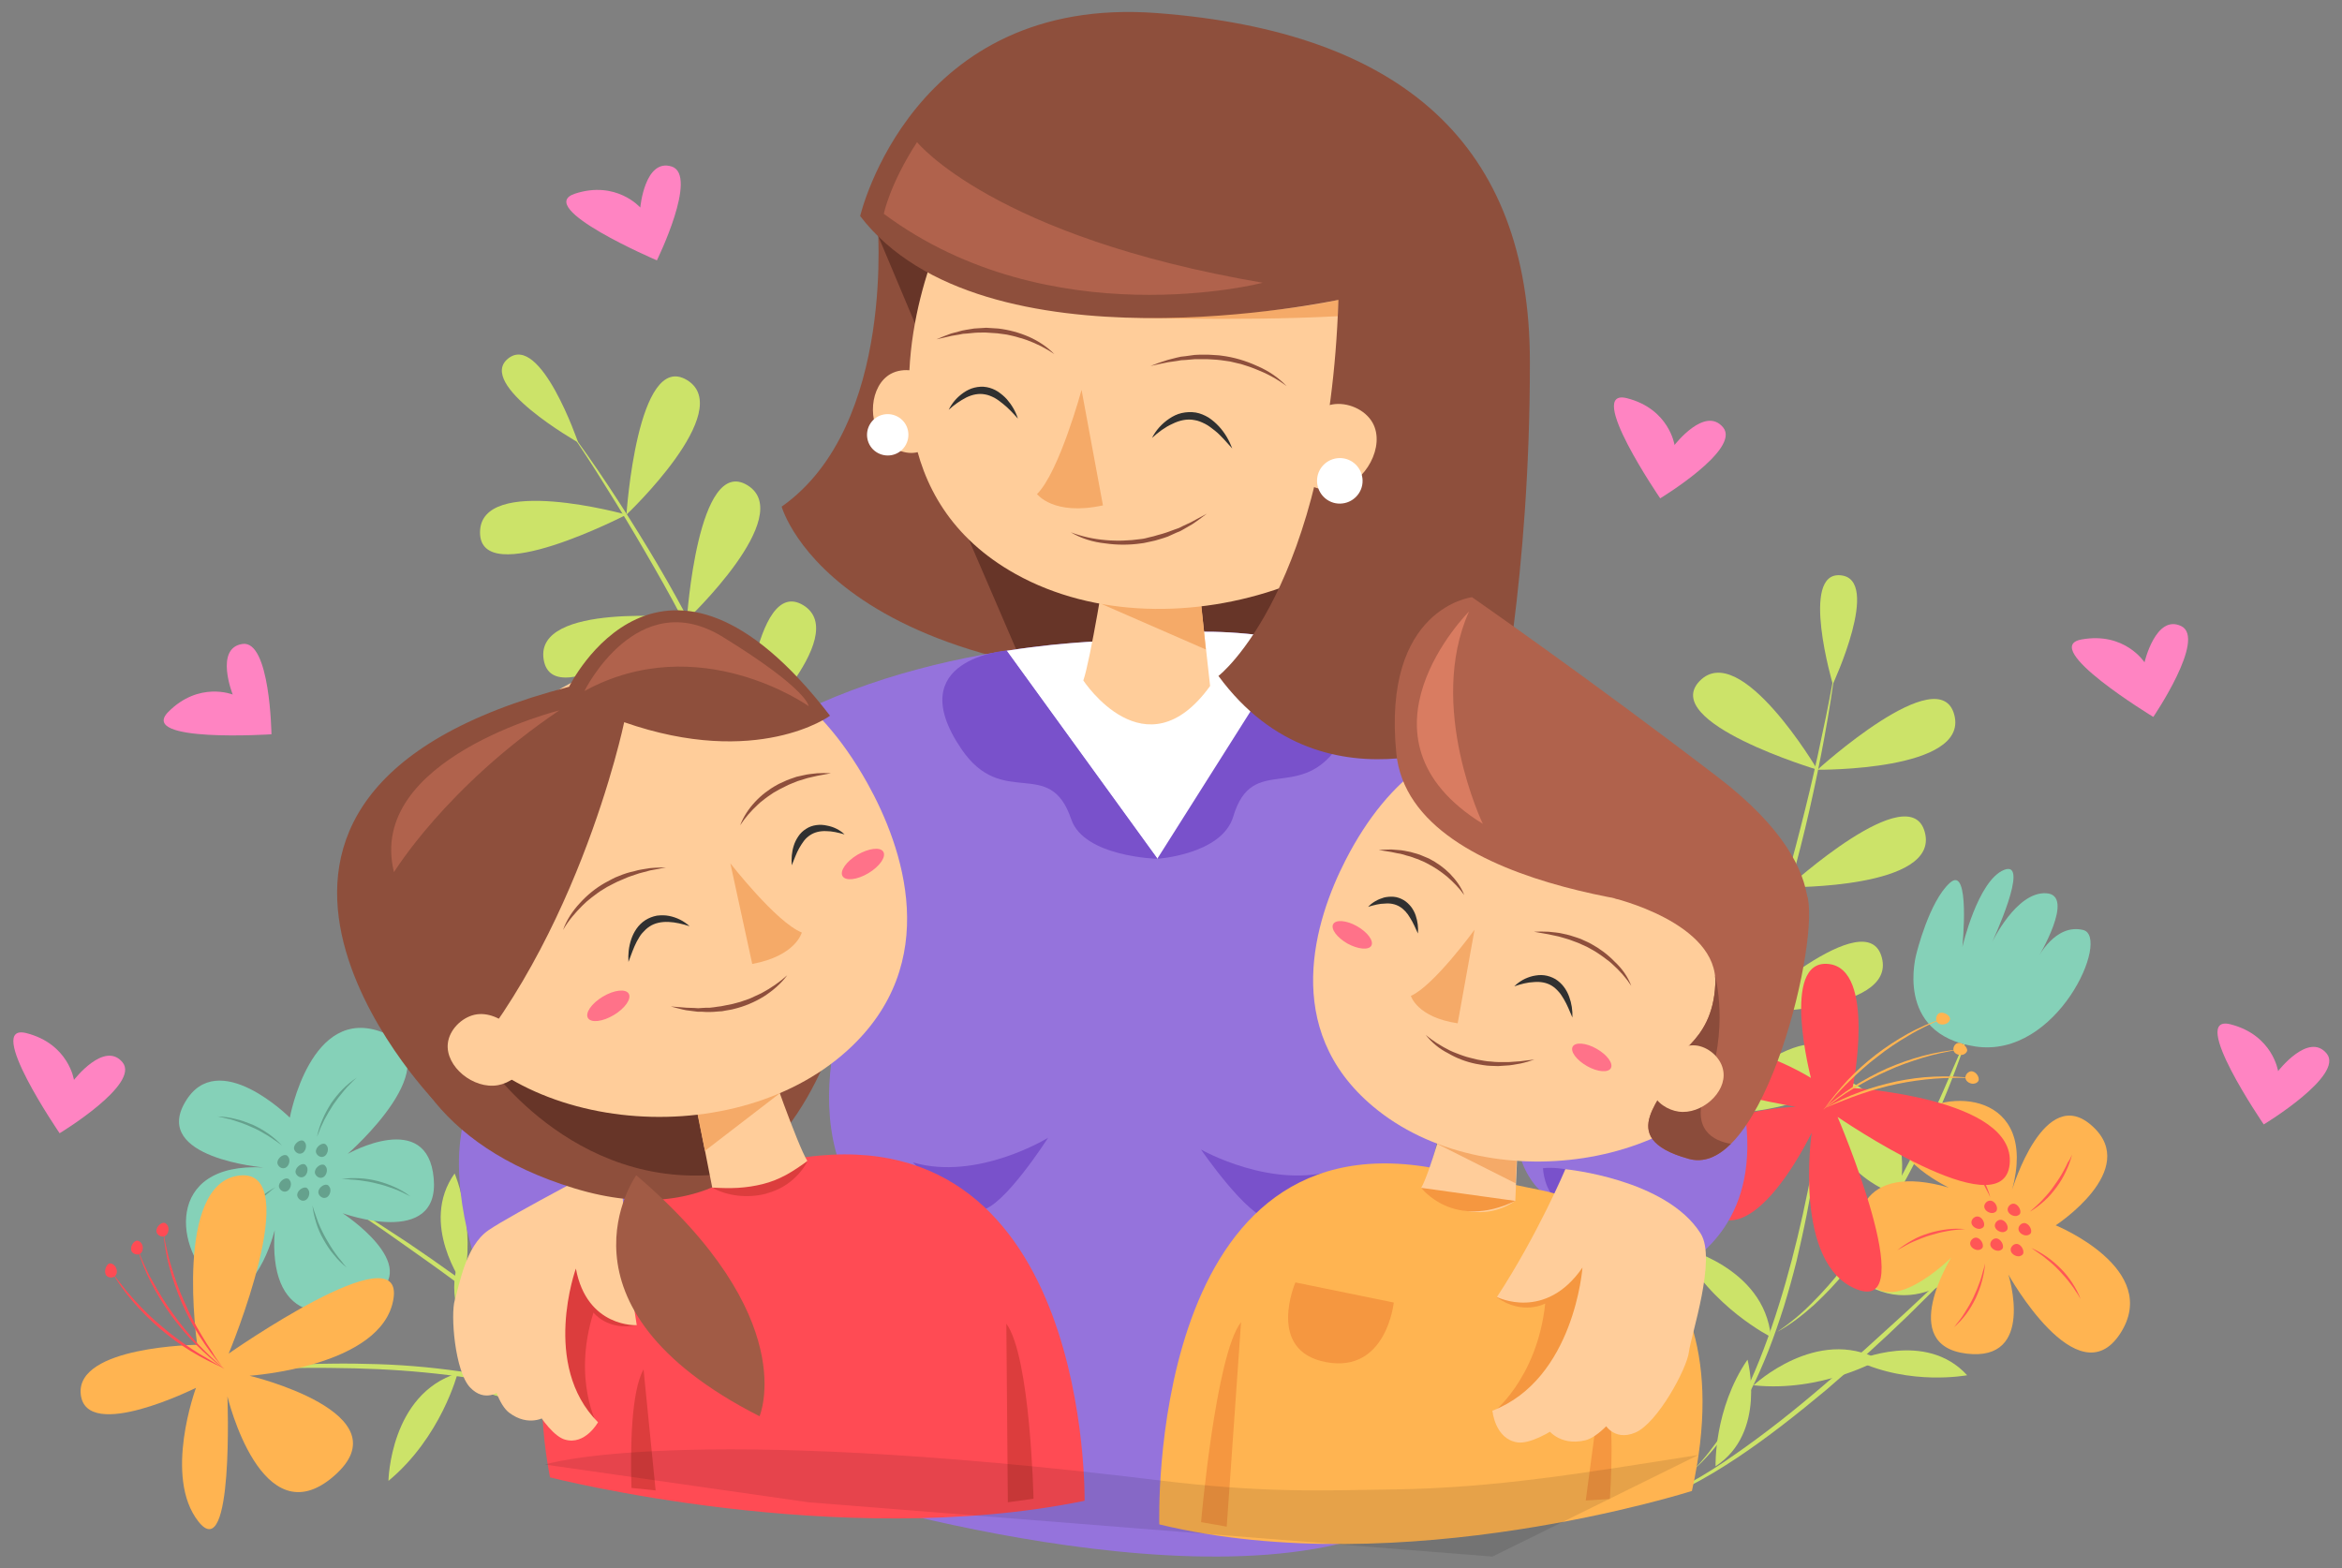<?xml version="1.0" encoding="utf-8"?>
<!-- Generator: Adobe Illustrator 22.0.1, SVG Export Plug-In . SVG Version: 6.00 Build 0)  -->
<svg version="1.1" id="Capa_1" xmlns="http://www.w3.org/2000/svg" xmlns:xlink="http://www.w3.org/1999/xlink" x="0px" y="0px"
	 viewBox="0 0 930.9 623.5" style="enable-background:new 0 0 930.9 623.5;" xml:space="preserve">
<rect x="0" y="0" width="930.9" height="623.5" fill="#808080" stroke="none"/>
<style type="text/css">
	.st0{fill:#CCE369;}
	.st1{fill:#85D1B8;}
	.st2{fill:#FFB451;}
	.st3{fill:#FF5656;}
	.st4{fill:#FF4B54;}
	.st5{fill:#65A18D;}
	.st6{fill:#8E4F3C;}
	.st7{fill:#673528;}
	.st8{fill:#9573DC;}
	.st9{fill:#7951CB;}
	.st10{fill:#FFFFFF;}
	.st11{fill:#F59740;}
	.st12{fill:#FFCD9A;}
	.st13{fill:#F5AA68;}
	.st14{fill:#303030;}
	.st15{fill:#B0624C;}
	.st16{fill:#FF7289;}
	.st17{fill:#8B4C3B;}
	.st18{fill:#D97C61;}
	.st19{fill:#DC3D3D;}
	.st20{fill:#A15B45;}
	.st21{opacity:0.1;}
	.st22{fill:#FF84C2;}
</style>
<g>
	<g>
		<g>
			<path class="st0" d="M729.8,263.4c-2.5,19.7-6.2,39.3-10.6,58.7c-4.4,19.4-9.8,38.6-16.1,57.4c-6.5,18.8-14,37.3-23.5,54.9
				c-4.7,8.8-10,17.3-15.9,25.3c-6,8-12.5,15.6-20.1,22c7.2-6.8,13.6-14.5,19.2-22.6c5.7-8.1,10.8-16.6,15.3-25.4
				c4.5-8.8,8.8-17.8,12.5-26.9c3.8-9.2,7.3-18.4,10.4-27.8c3.2-9.4,6.2-18.8,8.9-28.4c2.7-9.5,5.2-19.1,7.6-28.8
				c2.4-9.6,4.6-19.3,6.6-29C726.3,282.9,728.1,273.2,729.8,263.4z"/>
		</g>
		<path class="st0" d="M722.4,306c0,0-30.6-51.9-46.8-35.3C659.5,287.2,722.4,306,722.4,306z"/>
		<path class="st0" d="M710.7,351.6c0,0-38.8-46.1-52-27.1C645.6,343.6,710.7,351.6,710.7,351.6z"/>
		<path class="st0" d="M693.5,402.9c0,0-28.3-53.2-45.2-37.4C631.5,381.4,693.5,402.9,693.5,402.9z"/>
		<path class="st0" d="M673.5,444.6c0,0-10.1-59.4-31.1-49.7C621.4,404.7,673.5,444.6,673.5,444.6z"/>
		<path class="st0" d="M710.7,352.7c0,0,60.3,0.6,54.4-21.8C759.3,308.5,710.7,352.7,710.7,352.7z"/>
		<path class="st0" d="M693.6,402.5c0,0,60.3,0.6,54.4-21.8C742.2,358.3,693.6,402.5,693.6,402.5z"/>
		<path class="st0" d="M673.5,443.3c0,0,60.3,0.6,54.4-21.8C722.1,399.1,673.5,443.3,673.5,443.3z"/>
		<path class="st0" d="M722.4,306c0,0,60.3,0.6,54.4-21.8C771,261.8,722.4,306,722.4,306z"/>
		<path class="st0" d="M728.5,272c0,0,19.5-41.8,3.1-43.3C715.3,227.1,728.5,272,728.5,272z"/>
	</g>
	<g>
		<g>
			<path class="st0" d="M224.7,168.8c11.9,15.9,22.8,32.6,33.1,49.6c10.3,17,19.7,34.6,28.2,52.6c8.3,18.1,15.8,36.6,21.2,55.8
				c2.7,9.6,4.8,19.4,6.1,29.2c1.2,9.9,1.8,19.9,0.9,29.8c0.5-9.9-0.3-19.9-1.9-29.6c-1.5-9.8-3.8-19.5-6.6-28.9
				c-2.9-9.5-6-18.9-9.7-28.1c-3.7-9.2-7.6-18.3-11.8-27.3c-4.2-9-8.6-17.9-13.3-26.6c-4.6-8.8-9.5-17.4-14.5-26
				c-5-8.6-10.1-17.1-15.4-25.5C235.8,185.3,230.3,177,224.7,168.8z"/>
		</g>
		<path class="st0" d="M249,204.6c0,0-58.1-16.2-58.2,7C190.7,234.8,249,204.6,249,204.6z"/>
		<path class="st0" d="M272.3,245.6c0,0-60-6.3-56.2,16.6C219.8,285.1,272.3,245.6,272.3,245.6z"/>
		<path class="st0" d="M295.5,294.5c0,0-57.3-18.7-58.4,4.5C235.9,322.1,295.5,294.5,295.5,294.5z"/>
		<path class="st0" d="M310,338.4c0,0-48.5-35.8-56.9-14.2C244.8,345.8,310,338.4,310,338.4z"/>
		<path class="st0" d="M273,246.4c0,0,43.8-41.4,24.1-53.5C277.3,180.8,273,246.4,273,246.4z"/>
		<path class="st0" d="M295.2,294.1c0,0,43.8-41.4,24.1-53.5C299.5,228.5,295.2,294.1,295.2,294.1z"/>
		<path class="st0" d="M309.1,337.4c0,0,43.8-41.4,24.1-53.5C313.4,271.9,309.1,337.4,309.1,337.4z"/>
		<path class="st0" d="M249,204.6c0,0,43.8-41.4,24.1-53.5C253.3,139.1,249,204.6,249,204.6z"/>
		<path class="st0" d="M229.8,175.9c0,0-14.9-43.6-27.8-33.4C189.1,152.8,229.8,175.9,229.8,175.9z"/>
	</g>
	<g>
		<g>
			<g>
				<g>
					<path class="st0" d="M783.3,407.8c-3.6,11.7-8,23.1-12.8,34.3c-2.4,5.6-5,11.1-7.7,16.6c-2.7,5.5-5.6,10.9-8.6,16.2
						c-3,5.3-6.2,10.5-9.6,15.6c-3.4,5.1-7,10-10.9,14.8c-3.9,4.8-8.1,9.2-12.6,13.4c-4.6,4.1-9.4,7.9-14.8,10.8
						c5.1-3.4,9.8-7.3,14-11.6c4.3-4.3,8.3-8.8,12-13.6c7.5-9.6,14-19.8,20-30.4c6-10.6,11.5-21.4,16.6-32.5
						c2.6-5.5,5-11.1,7.4-16.7C778.8,419.1,781.1,413.5,783.3,407.8z"/>
				</g>
				<path class="st0" d="M732.8,503.6c0,0,20.8-25.1,52.4-3.1C785.2,500.5,759.8,530.7,732.8,503.6z"/>
				<path class="st0" d="M731.4,428.4c0,0,31.3,9.3,23.4,47C754.9,475.4,717.1,463.9,731.4,428.4z"/>
			</g>
			<path class="st1" d="M761.8,378.9c0,0-9.4,32.1,23.3,37.1c32.7,5,54-43.6,42.9-46.3s-18,11.1-18,11.1s15.2-25.1,3.3-25.7
				c-11.9-0.7-21.5,19.5-21.5,19.5s15.4-33,4.8-28.8c-10.5,4.2-16.6,30.7-16.6,30.7s3.3-33.1-5-25.5
				C766.8,358.4,761.8,378.9,761.8,378.9z"/>
		</g>
		<g>
			<g>
				<g>
					<path class="st0" d="M789.5,490.9c-4.9,5.5-10.1,10.9-15.2,16.2c-5.2,5.3-10.4,10.5-15.7,15.7C748,533.1,737,543,725.8,552.6
						c-11.4,9.5-23,18.7-35.3,26.9c-6.2,4.1-12.5,8-19.1,11.3c-3.3,1.7-6.7,3.2-10.2,4.5l-1.3,0.5c-0.4,0.2-0.9,0.3-1.3,0.4
						l-2.7,0.8c-0.9,0.3-1.8,0.5-2.7,0.7l-2.7,0.6c7.2-1.8,13.9-4.9,20.4-8.4c6.5-3.5,12.7-7.5,18.7-11.7
						c12.1-8.4,23.7-17.6,34.9-27.2c5.6-4.8,11.2-9.6,16.7-14.5c5.5-4.9,10.9-10,16.4-14.9c5.4-5,10.8-10.1,16.1-15.2
						C779,501.3,784.2,496.1,789.5,490.9z"/>
				</g>
				<path class="st0" d="M738,540.9c0,0,27.4-12.3,43.9,5.8C781.8,546.7,759.5,551,738,540.9z"/>
				<path class="st0" d="M694.6,540.5c0,0,7.8,29-12.7,42.4C681.9,582.8,681.2,560.1,694.6,540.5z"/>
			</g>
			<g>
				<path class="st2" d="M817.1,487.1c0,0,42.4,17.3,25.6,43.1c-16.9,25.8-44.4-23.5-44.4-23.5s11,34.8-16.7,31.4
					c-27.7-3.4-6-38.2-6-38.2s-26.9,26.9-34.5,5.5c-7.6-21.4-1.2-43.3,33.5-33.3c0,0-30.5-14.7-15.6-27.5
					c14.9-12.8,51.2-10.4,40.8,28.3c0,0,12.8-42.7,31.9-25.2C850.9,465.1,817.1,487.1,817.1,487.1z"/>
				<g>
					<path class="st3" d="M807.4,496.1c2.2,1,4.3,2.2,6.3,3.6c2,1.4,3.8,3,5.5,4.7c1.7,1.7,3.2,3.6,4.5,5.6c1.3,2,2.5,4.2,3.3,6.4
						c-0.6-1-1.2-2.1-1.9-3c-0.6-1-1.3-2-2-2.9c-1.4-1.9-3-3.7-4.6-5.4c-1.6-1.7-3.4-3.3-5.3-4.8c-0.9-0.8-1.9-1.5-2.8-2.1
						C809.4,497.5,808.4,496.8,807.4,496.1z"/>
				</g>
				<g>
					<path class="st3" d="M823.6,459c-0.6,2.3-1.4,4.6-2.5,6.8c-1,2.2-2.3,4.3-3.7,6.2c-1.4,1.9-3,3.8-4.8,5.4
						c-1.8,1.6-3.7,3.1-5.8,4.3c0.9-0.8,1.8-1.6,2.7-2.4c0.9-0.8,1.7-1.6,2.5-2.5c1.6-1.7,3.2-3.5,4.5-5.5c1.4-1.9,2.7-3.9,3.8-6
						c0.6-1,1.1-2.1,1.6-3.2C822.6,461.2,823.1,460.1,823.6,459z"/>
				</g>
				<g>
					<path class="st3" d="M773.7,453.8c2.1,1.2,4,2.6,5.9,4.2c1.8,1.6,3.5,3.4,5,5.2c1.5,1.9,2.8,3.9,3.9,6.1c1.1,2.1,2,4.4,2.6,6.7
						c-0.5-1.1-1-2.2-1.6-3.2c-0.5-1.1-1.1-2.1-1.7-3.1c-1.2-2-2.6-4-4-5.8c-1.5-1.9-3.1-3.6-4.7-5.3c-0.8-0.8-1.7-1.6-2.6-2.4
						C775.6,455.3,774.7,454.5,773.7,453.8z"/>
				</g>
				<g>
					<path class="st3" d="M789,502.2c-0.1,2.4-0.6,4.8-1.2,7.1c-0.6,2.3-1.5,4.6-2.5,6.8c-1.1,2.2-2.3,4.3-3.7,6.2
						c-1.4,1.9-3.1,3.7-4.9,5.3c0.7-0.9,1.5-1.9,2.2-2.8c0.7-0.9,1.4-1.9,2-2.9c1.3-2,2.5-4.1,3.5-6.2c1-2.1,1.9-4.3,2.7-6.6
						c0.4-1.1,0.7-2.3,1-3.4C788.5,504.5,788.8,503.3,789,502.2z"/>
				</g>
				<g>
					<path class="st3" d="M754.1,497c1.9-1.5,3.9-2.8,6-4c2.1-1.2,4.4-2.1,6.7-2.8c2.3-0.7,4.7-1.2,7.1-1.5c2.4-0.3,4.8-0.3,7.2-0.1
						c-1.2,0.1-2.4,0.2-3.6,0.3c-1.2,0.1-2.4,0.3-3.5,0.5c-2.3,0.4-4.6,1-6.9,1.7c-2.3,0.7-4.5,1.6-6.6,2.5c-1.1,0.5-2.2,1-3.2,1.6
						C756.2,495.8,755.2,496.4,754.1,497z"/>
				</g>
				<path class="st3" d="M804.6,486.2c-1.1,0-2.2,1-2.3,2.2c-0.1,1.6,1.9,2.9,3.4,2.7c0.1,0,1.1-0.2,1.5-0.9
					C807.9,488.9,806.4,486.2,804.6,486.2z"/>
				<path class="st3" d="M795.2,484.9c-1.1,0-2.2,1-2.3,2.2c-0.1,1.6,1.9,2.9,3.4,2.7c0.1,0,1.1-0.2,1.5-0.9
					C798.6,487.6,797.1,484.9,795.2,484.9z"/>
				<path class="st3" d="M793.4,492.3c-1.1,0-2.2,1-2.3,2.2c-0.1,1.6,1.9,2.9,3.4,2.7c0.1,0,1.1-0.2,1.5-0.9
					C796.7,495,795.2,492.3,793.4,492.3z"/>
				<path class="st3" d="M785.9,483.6c-1.1,0-2.2,1-2.3,2.2c-0.1,1.6,1.9,2.9,3.4,2.7c0.1,0,1.1-0.2,1.5-0.9
					C789.2,486.3,787.8,483.5,785.9,483.6z"/>
				<path class="st3" d="M785.4,492c-1.1,0-2.2,1-2.3,2.2c-0.1,1.6,1.9,2.9,3.4,2.7c0.1,0,1.1-0.2,1.5-0.9
					C788.7,494.7,787.2,492,785.4,492z"/>
				<path class="st3" d="M800.3,478.5c-1.1,0-2.2,1-2.3,2.2c-0.1,1.6,1.9,2.9,3.4,2.7c0.1,0,1.1-0.2,1.5-0.9
					C803.6,481.2,802.1,478.5,800.3,478.5z"/>
				<path class="st3" d="M791,477.3c-1.1,0-2.2,1-2.3,2.2c-0.1,1.6,1.9,2.9,3.4,2.7c0.2,0,1.1-0.2,1.5-0.9
					C794.3,479.9,792.9,477.2,791,477.3z"/>
				<path class="st3" d="M801.5,494.5c-1.1,0-2.2,1-2.3,2.2c-0.1,1.6,1.9,2.9,3.4,2.7c0.1,0,1.1-0.2,1.5-0.9
					C804.8,497.2,803.3,494.4,801.5,494.5z"/>
			</g>
		</g>
		<g>
			<g>
				<g>
					<path class="st0" d="M723.4,446c-1.1,12.4-2.9,24.7-5.3,37c-1.2,6.1-2.6,12.2-4,18.3c-1.5,6-3.2,12.1-5,18
						c-1.9,6-3.9,11.8-6.2,17.7c-2.3,5.8-4.8,11.5-7.7,17.1c-2.8,5.6-6,11-9.6,16.1c-3.6,5.1-7.7,9.9-12.3,14
						c4.3-4.5,8.1-9.4,11.5-14.6c3.4-5.2,6.4-10.6,9-16.2c5.3-11.2,9.6-22.8,13.3-34.7c3.7-11.8,6.8-23.9,9.5-36
						c1.3-6.1,2.6-12.1,3.7-18.2C721.5,458.3,722.5,452.2,723.4,446z"/>
				</g>
				<path class="st0" d="M667.7,495.7c0,0,33.6,7.7,36.2,35.8C703.9,531.4,680.4,519.9,667.7,495.7z"/>
				<path class="st0" d="M697,550.7c0,0,25.1-23.6,49.9-10.2C746.8,540.5,724.1,553.6,697,550.7z"/>
			</g>
			<path class="st4" d="M736.4,432.5c0,0,65,4,62.4,30.3c-2.6,26.4-68.4-18.8-68.4-18.8s33.5,78.4,7.8,68.6
				c-25.7-9.8-18.1-62.3-18.1-62.3s-27.5,57.8-46,24.5c-18.5-33.3,39.7-34.8,39.7-34.8s-66.7-11.4-46.3-21.5
				c20.4-10.1,52.3,10,52.3,10s-12.3-47.2,6.9-45.3C745.9,385,736.4,432.5,736.4,432.5z"/>
			<g>
				<g>
					<g>
						<path class="st2" d="M724.6,441.1c3.8-3.3,7.8-6.4,12-9.1c4.2-2.7,8.7-5.1,13.3-7.2c4.6-2,9.4-3.7,14.2-5
							c4.9-1.3,9.8-2.2,14.8-2.6c-2.5,0.4-4.9,0.9-7.4,1.4c-2.4,0.5-4.9,1.2-7.3,1.9c-4.8,1.5-9.5,3.1-14,5.2c-4.6,2-9,4.4-13.3,6.9
							c-2.2,1.3-4.2,2.6-6.3,4.1C728.7,438.1,726.7,439.6,724.6,441.1z"/>
					</g>
					<path class="st2" d="M778,414.7c-1.1,0.4-1.8,1.8-1.5,2.9c0.4,1.6,2.8,2.2,4.2,1.5c0.1-0.1,1-0.5,1.2-1.4
						C782.1,416.2,779.7,414,778,414.7z"/>
				</g>
				<g>
					<g>
						<path class="st2" d="M725.6,440.4c4.4-2.5,9-4.6,13.7-6.3c4.7-1.8,9.6-3.1,14.5-4.2c4.9-1,9.9-1.7,15-1.9
							c5-0.2,10.1-0.1,15.1,0.6c-2.5-0.1-5-0.2-7.5-0.1c-2.5,0-5,0.1-7.5,0.3c-5,0.4-9.9,1.1-14.8,2.1c-4.9,1-9.7,2.4-14.4,4
							c-2.4,0.8-4.7,1.7-7,2.6C730.2,438.4,727.9,439.4,725.6,440.4z"/>
					</g>
					<path class="st2" d="M783.3,425.9c-1.1,0.2-2.1,1.3-2.1,2.5c0.1,1.7,2.3,2.8,3.8,2.3c0.1,0,1.1-0.3,1.4-1.1
						C787,428.2,785.2,425.6,783.3,425.9z"/>
				</g>
				<g>
					<g>
						<path class="st2" d="M724.9,441.1c2.9-4.1,6.1-8,9.5-11.7c3.5-3.7,7.2-7,11.2-10.1c4-3.1,8.2-5.8,12.6-8.3
							c4.4-2.4,9-4.5,13.8-6c-2.3,1-4.6,2-6.8,3.1c-2.2,1.1-4.5,2.3-6.6,3.6c-4.3,2.5-8.5,5.3-12.4,8.4c-4,3-7.7,6.4-11.3,9.9
							c-1.8,1.7-3.5,3.6-5.2,5.4C728.2,437.3,726.5,439.2,724.9,441.1z"/>
					</g>
					<path class="st2" d="M770.6,402.9c-0.9,0.6-1.3,2.1-0.8,3.2c0.8,1.5,3.2,1.5,4.5,0.4c0.1-0.1,0.9-0.8,0.8-1.6
						C774.9,403.4,772.1,401.9,770.6,402.9z"/>
				</g>
			</g>
		</g>
	</g>
	<g>
		<g>
			<g>
				<g>
					<path class="st0" d="M124.6,470.5c6.4,3.7,12.7,7.6,19,11.5c6.2,4,12.4,8,18.6,12.1c12.3,8.3,24.3,16.9,36,26
						c11.6,9.2,23.1,18.6,33.7,29c5.3,5.2,10.4,10.6,15,16.4c2.3,2.9,4.5,5.9,6.5,9l0.8,1.2c0.2,0.4,0.5,0.8,0.7,1.2l1.4,2.4
						c0.5,0.8,0.8,1.7,1.2,2.5l1.1,2.5c-3.2-6.7-7.6-12.6-12.4-18.2c-4.8-5.6-10-10.9-15.3-15.9c-10.8-10.1-22.1-19.5-33.8-28.5
						c-5.8-4.5-11.7-9-17.7-13.4c-5.9-4.4-12-8.6-18-12.9c-6-4.3-12.1-8.5-18.2-12.6C136.9,478.7,130.8,474.6,124.6,470.5z"/>
				</g>
				<path class="st0" d="M184.1,510.6c0,0-17.6-24.2-3.4-44.1C180.8,466.5,189.5,487.5,184.1,510.6z"/>
				<path class="st0" d="M192.7,553.2c0,0,26.7-13.6,44.1,3.7C236.8,556.9,214.7,562.2,192.7,553.2z"/>
			</g>
			<g>
				<path class="st1" d="M115.2,444.3c0,0,8.2-45.1,36.9-33.9c28.7,11.2-13.9,48.3-13.9,48.3s31.8-18,34.2,9.8
					c2.4,27.8-36.2,13.8-36.2,13.8s31.9,20.8,12.5,32.6c-19.4,11.8-42.2,10.1-39.5-25.9c0,0-8.1,32.8-23.7,20.9
					c-15.6-11.9-20.8-48,19.3-45.8c0,0-44.4-3.7-31.2-26C86.6,415.8,115.2,444.3,115.2,444.3z"/>
				<g>
					<path class="st5" d="M126,451.9c0.5-2.4,1.2-4.6,2.2-6.9c0.9-2.2,2.1-4.3,3.4-6.4c1.4-2,2.9-3.9,4.6-5.6
						c1.7-1.7,3.6-3.3,5.6-4.6c-0.9,0.8-1.8,1.6-2.6,2.5c-0.8,0.8-1.7,1.7-2.4,2.6c-1.5,1.8-3,3.7-4.3,5.6c-1.3,2-2.5,4-3.6,6.1
						c-0.5,1.1-1,2.1-1.5,3.2C126.9,449.7,126.5,450.8,126,451.9z"/>
				</g>
				<g>
					<path class="st5" d="M86.4,443.8c2.4,0.1,4.8,0.4,7.1,1c2.4,0.5,4.6,1.4,6.9,2.3c2.2,1,4.3,2.2,6.3,3.6c2,1.4,3.8,3,5.4,4.7
						c-1-0.7-1.9-1.5-2.9-2.1c-1-0.7-2-1.4-3-2c-2-1.2-4.1-2.4-6.3-3.3c-2.2-1-4.4-1.8-6.6-2.5c-1.1-0.4-2.3-0.7-3.4-0.9
						C88.7,444.3,87.5,444,86.4,443.8z"/>
				</g>
				<g>
					<path class="st5" d="M91.5,493.6c0.7-2.3,1.7-4.5,2.9-6.6c1.2-2.1,2.6-4.1,4.1-6c1.6-1.8,3.3-3.6,5.1-5.1c1.9-1.5,3.9-2.9,6-4
						c-1,0.7-1.9,1.4-2.8,2.2c-0.9,0.7-1.8,1.5-2.7,2.3c-1.7,1.6-3.4,3.3-4.9,5.2c-1.5,1.8-2.9,3.7-4.2,5.7c-0.7,1-1.3,2-1.8,3.1
						C92.6,491.5,92.1,492.6,91.5,493.6z"/>
				</g>
				<g>
					<path class="st5" d="M135.7,468.7c2.4-0.4,4.8-0.4,7.2-0.3c2.4,0.1,4.8,0.5,7.2,1.1c2.3,0.6,4.6,1.4,6.8,2.4
						c2.2,1,4.3,2.2,6.2,3.7c-1.1-0.5-2.1-1.1-3.2-1.6c-1.1-0.5-2.2-1-3.3-1.4c-2.2-0.8-4.5-1.6-6.8-2.1c-2.3-0.6-4.6-1-7-1.3
						c-1.2-0.2-2.4-0.2-3.6-0.3C138.1,468.7,136.9,468.7,135.7,468.7z"/>
				</g>
				<g>
					<path class="st5" d="M137.8,503.9c-1.9-1.5-3.6-3.2-5.1-5.1c-1.6-1.8-2.9-3.9-4.1-6c-1.2-2.1-2.2-4.3-2.9-6.6
						c-0.7-2.3-1.3-4.7-1.5-7c0.3,1.2,0.7,2.3,1.1,3.4c0.4,1.1,0.8,2.3,1.2,3.4c0.9,2.2,1.9,4.3,3.1,6.4c1.2,2.1,2.4,4.1,3.8,6
						c0.7,1,1.4,1.9,2.2,2.8C136.2,502.1,137,503,137.8,503.9z"/>
				</g>
				<g>
					<path class="st5" d="M116.9,456.8c0.3,1.1,1.5,2,2.6,1.8c1.6-0.2,2.5-2.4,2-3.9c-0.1-0.1-0.4-1.1-1.2-1.3
						C118.9,453,116.5,455,116.9,456.8z"/>
				</g>
				<g>
					<path class="st5" d="M117.5,466.2c0.3,1.1,1.5,2,2.6,1.8c1.6-0.2,2.5-2.4,2-3.9c-0.1-0.1-0.4-1.1-1.2-1.3
						C119.5,462.4,117.1,464.4,117.5,466.2z"/>
				</g>
				<g>
					<path class="st5" d="M125.2,466.4c0.3,1.1,1.5,2,2.6,1.8c1.6-0.2,2.5-2.4,2-3.9c-0.1-0.1-0.4-1.1-1.2-1.3
						C127.1,462.6,124.8,464.6,125.2,466.4z"/>
				</g>
				<g>
					<path class="st5" d="M118.2,475.5c0.3,1.1,1.5,2,2.6,1.8c1.6-0.2,2.5-2.4,2-3.9c-0.1-0.1-0.4-1.1-1.2-1.3
						C120.1,471.8,117.7,473.7,118.2,475.5z"/>
				</g>
				<g>
					<path class="st5" d="M126.6,474.4c0.3,1.1,1.5,2,2.6,1.8c1.6-0.2,2.5-2.4,2-3.9c-0.1-0.1-0.4-1.1-1.2-1.3
						C128.5,470.6,126.1,472.6,126.6,474.4z"/>
				</g>
				<g>
					<path class="st5" d="M110.3,462.6c0.3,1.1,1.5,2,2.6,1.8c1.6-0.2,2.5-2.4,2-3.9c-0.1-0.1-0.4-1.1-1.2-1.3
						C112.2,458.8,109.9,460.8,110.3,462.6z"/>
				</g>
				<g>
					<path class="st5" d="M110.9,471.9c0.3,1.1,1.5,2,2.6,1.8c1.6-0.2,2.5-2.4,2-3.9c-0.1-0.1-0.4-1.1-1.2-1.3
						C112.9,468.1,110.5,470.1,110.9,471.9z"/>
				</g>
				<g>
					<path class="st5" d="M125.6,458.1c0.3,1.1,1.5,2,2.6,1.8c1.6-0.2,2.5-2.4,2-3.9c-0.1-0.1-0.4-1.1-1.2-1.3
						C127.6,454.3,125.2,456.3,125.6,458.1z"/>
				</g>
			</g>
		</g>
		<g>
			<g>
				<g>
					<path class="st0" d="M94.3,544.5c12.4-1.5,24.8-2.3,37.3-2.4c6.2-0.1,12.5,0,18.7,0.2c6.2,0.2,12.5,0.6,18.7,1.2
						c6.2,0.6,12.4,1.4,18.6,2.4c6.2,1,12.3,2.3,18.3,4c6,1.6,12,3.6,17.7,6.1c5.7,2.5,11.3,5.4,16.3,9.2c-5.3-3.3-10.9-6-16.7-8.2
						c-5.8-2.2-11.7-4-17.7-5.5c-12-2.9-24.3-4.7-36.7-5.9c-12.3-1.2-24.7-1.7-37.2-1.8c-6.2-0.1-12.4,0-18.6,0.1
						C106.7,543.9,100.5,544.1,94.3,544.5z"/>
				</g>
				<path class="st0" d="M154.4,588.7c0,0,0.6-34.5,27.5-42.8C181.9,545.9,175.4,571.3,154.4,588.7z"/>
				<path class="st0" d="M202.2,548.7c0,0-28.3-19.7-20.2-46.7C182,502.1,199.4,521.6,202.2,548.7z"/>
			</g>
			<path class="st2" d="M78.4,534.6c0,0-9.5-64.4,16.8-67.3c26.4-2.9-4.3,70.8-4.3,70.8s69.8-48.9,65.5-21.8
				c-4.3,27.1-57.2,30.6-57.2,30.6s62.3,14.9,33.5,39.9c-28.8,25-42.3-31.7-42.3-31.7s2.6,67.6-11.5,49.8c-14.1-17.8-1-53.2-1-53.2
				s-43.7,21.8-45.8,2.6C30,535.1,78.4,534.6,78.4,534.6z"/>
			<g>
				<g>
					<g>
						<path class="st4" d="M89.2,544.3c-4-3-7.8-6.3-11.4-9.9c-3.6-3.6-6.8-7.5-9.8-11.5c-2.9-4.1-5.6-8.4-7.9-12.9
							c-2.3-4.5-4.2-9.2-5.6-14c0.9,2.3,1.9,4.7,2.9,6.9c1,2.3,2.1,4.5,3.4,6.7c2.4,4.4,5,8.6,8,12.7c2.9,4.1,6.1,7.9,9.5,11.6
							c1.7,1.8,3.5,3.6,5.3,5.3C85.5,541,87.3,542.6,89.2,544.3z"/>
					</g>
					<path class="st4" d="M52.4,497.6c0.6,0.9,2.1,1.4,3.1,0.9c1.5-0.7,1.6-3.2,0.6-4.4c-0.1-0.1-0.7-0.9-1.6-0.9
						C53,493.2,51.4,496,52.4,497.6z"/>
				</g>
				<g>
					<g>
						<path class="st4" d="M88.4,543.4c-3.3-3.8-6.3-7.8-9-12.1c-2.7-4.2-5.1-8.7-7.1-13.3c-2-4.6-3.7-9.4-5-14.3
							c-1.3-4.9-2.1-9.8-2.5-14.9c0.4,2.5,0.8,4.9,1.4,7.4c0.5,2.4,1.1,4.9,1.9,7.3c1.4,4.8,3.1,9.5,5.2,14.1c2,4.6,4.3,9,6.9,13.3
							c1.3,2.2,2.6,4.3,4,6.3C85.4,539.4,86.9,541.4,88.4,543.4z"/>
					</g>
					<path class="st4" d="M62.3,490c0.4,1.1,1.8,1.8,2.9,1.5c1.6-0.4,2.2-2.8,1.5-4.2c-0.1-0.1-0.5-1-1.4-1.2
						C63.8,485.9,61.6,488.2,62.3,490z"/>
				</g>
				<g>
					<g>
						<path class="st4" d="M89.2,544c-4.6-2-9.1-4.3-13.4-6.9c-4.3-2.6-8.3-5.6-12.2-8.9c-3.8-3.3-7.4-6.8-10.7-10.7
							c-3.3-3.8-6.2-7.9-8.7-12.3c1.4,2.1,2.9,4.1,4.5,6c1.5,2,3.2,3.9,4.8,5.7c3.4,3.7,6.9,7.2,10.8,10.4c3.8,3.3,7.8,6.2,12,9
							c2.1,1.4,4.2,2.7,6.4,3.9C84.8,541.6,87,542.8,89.2,544z"/>
					</g>
					<path class="st4" d="M42.4,507.2c0.8,0.8,2.4,0.9,3.3,0.1c1.3-1.1,0.8-3.5-0.5-4.5c-0.1-0.1-0.9-0.7-1.8-0.5
						C42,502.9,41.1,505.9,42.4,507.2z"/>
				</g>
			</g>
		</g>
	</g>
	<g>
		<path class="st6" d="M348.7,86.8c0,0,7.9,82.3-38,114.6c0,0,22,80.8,214.2,68.8L506.1,84.1L348.7,86.8z"/>
		<path class="st7" d="M377.7,197.3l28.6,66.4c0,0,48.2,12.5,103.9,6.9l23.7-48.4L377.7,197.3z"/>
		<g>
			<path class="st8" d="M444.3,254.7c0,0-94.1-0.2-156.2,46.8C247.1,332.6,191.8,384.1,183,453c-3.5,27,9.8,59.5,9.8,59.5l61.6-31.1
				c0,0,24.4-73.4,96.1-117.7c0,0-33.9,57.3-15.5,102.3c32.6,79.8-5.4,127.8-5.4,127.8s173.3,53.6,239.6,3.8
				c0,0-28.9-47.3-0.8-133.5c11.5-35.4,4.7-71.2,4-93.5c0,0,55.6,30.3,41.9,49.6c-23.9,33.5-2.5,52.7-2.5,52.7l35.9,39.2
				c0,0,97.4-15.4,11.3-149.9C568.3,220.6,444.3,254.7,444.3,254.7z"/>
			<path class="st9" d="M622.2,464.8c0,0-4.8-0.9-8.9-0.4c0,0,0.4,9.4,6.4,13.1L622.2,464.8z"/>
			<path class="st9" d="M416.6,452.3c0,0-28.1,17.3-53.7,9.8c0,0,18.4,19.9,27.2,18.9S416.6,452.3,416.6,452.3z"/>
			<path class="st9" d="M477.4,457c0,0,28.7,16.3,54,7.9c0,0-17.6,20.5-26.6,19.8C495.9,484,477.4,457,477.4,457z"/>
			<path class="st10" d="M444.3,254.7c0,0-18.4,0-44.2,4l60,82.8l58.1-86C475.6,246.1,444.3,254.7,444.3,254.7z"/>
			<path class="st9" d="M514.8,254.7c0,0,41.1,3.7,18.1,40.4c-15.7,25-35,3.7-42.7,29.5c-4.5,15.1-30.2,16.8-30.2,16.8L514.8,254.7z
				"/>
		</g>
		<path class="st2" d="M611.8,473c0,0,84.5,13.4,60.7,119.7c0,0-114.8,36.7-211.7,13.3c0,0-5.2-161.2,107.6-141.9L611.8,473z"/>
		<path class="st11" d="M477.4,605.1c0,0,5.8-66.8,15.9-79.5l-5.7,81.3L477.4,605.1z"/>
		<path class="st11" d="M636.7,548.6c4.7,8.8,4.2,31.2,3.2,47.3c-3,0.2-6.3,0.4-9.6,0.6L636.7,548.6z"/>
		<path class="st4" d="M283.3,469.7c0,0-84.9,10.6-64.7,117.6c0,0,114.9,29.4,212.5,9.3c0,0,2.5-152-110.8-136.6L283.3,469.7z"/>
		<path class="st12" d="M439.6,224.1c0,0-6.2,38.5-9,46.4c0,0,24.7,37.8,50.4,2.2l-5.5-49.3L439.6,224.1z"/>
		<polygon class="st13" points="437.6,240 479.3,258.2 476.8,233.7 		"/>
		<g>
			<path class="st12" d="M365.8,179.4c-4.8,1.9-10.7-0.6-14.1-4c-7.2-7.3-6-22.2,2.4-26.8c5-2.7,11.9-1.5,16,2.3
				C378.2,158.5,374.8,176,365.8,179.4z"/>
			<path class="st10" d="M346,168.3c-2.5,3.8-1.5,8.9,2.3,11.4c3.8,2.5,8.9,1.5,11.4-2.3c2.5-3.8,1.5-8.9-2.3-11.4
				C353.6,163.5,348.5,164.5,346,168.3z"/>
		</g>
		<polygon class="st7" points="349.1,93.9 369.5,142.4 383.8,91.2 		"/>
		<path class="st12" d="M367.5,112.3c-9.1,31.4-15.4,87.1,36.2,115.9c62.5,34.8,161.5,0.7,177.3-64.8c9.3-38.6-11.6-83.5-44.6-104.1
			C470.8,18.3,394.2,20.3,367.5,112.3z"/>
		<g>
			<path class="st13" d="M442.2,126c0,0,48.4,1.9,89.6-0.3l0.3-6.6C532,119.2,502.7,126.7,442.2,126z"/>
		</g>
		<path class="st6" d="M532,119.2c0,0-141.3,30.4-190.1-33.3c0,0,20.5-88.1,118-80.7c97.5,7.4,148.2,52.4,148.2,138.6
			c0.1,86.2-13.1,146.5-13.1,146.5s-67.7,37-110.7-21.6C484.5,268.7,528.2,234.2,532,119.2z"/>
		<path class="st12" d="M516.7,189.6c3.4,4.6,10.2,5.8,15.3,4.7c10.9-2.5,18.7-17,13.6-26.2c-3-5.4-10.2-8.4-16.1-7.3
			C517.6,162.9,510.5,181.1,516.7,189.6z"/>
		<g>
			<path class="st14" d="M457.9,174.1c1.5-3,3.9-5.7,6.9-7.7c1.5-1,3.1-1.8,4.9-2.2c1.8-0.4,3.7-0.5,5.6-0.2c1.8,0.3,3.6,1.1,5.1,2
				c1.5,1,2.9,2.2,4.1,3.5c2.4,2.6,4.1,5.6,5.3,8.8c-2.3-2.5-4.4-5.1-6.9-7.1c-1.3-1-2.5-2-3.9-2.7c-1.4-0.7-2.8-1.3-4.2-1.5
				c-2.9-0.6-6,0.1-8.8,1.5C463.1,169.8,460.4,171.8,457.9,174.1z"/>
		</g>
		<g>
			<path class="st14" d="M377.1,162.9c1.3-2.7,3.3-5,5.9-6.8c1.3-0.9,2.7-1.6,4.3-2c1.6-0.4,3.3-0.5,4.9-0.2
				c1.6,0.3,3.1,0.9,4.5,1.8c1.3,0.9,2.5,1.9,3.5,3c2,2.3,3.5,4.9,4.4,7.7c-2-2.2-3.9-4.3-6.1-6c-1.1-0.9-2.2-1.7-3.3-2.3
				c-1.2-0.6-2.4-1.1-3.6-1.3c-2.5-0.5-5,0-7.5,1.2C381.6,159.3,379.3,160.9,377.1,162.9z"/>
		</g>
		<path class="st13" d="M429.9,155c0,0-8.9,32.7-17.7,41.4c0,0,6.5,8.8,26.2,4.5L429.9,155z"/>
		<g>
			<path class="st6" d="M425.6,211.6c4.5,1.7,9.1,2.7,13.8,3.1c1.2,0.1,2.3,0.2,3.5,0.2c1.2,0,2.3,0.1,3.5,0
				c1.2-0.1,2.3-0.1,3.5-0.2l3.5-0.4c1.2-0.1,2.3-0.4,3.4-0.7l1.7-0.4l1.7-0.5c1.1-0.3,2.3-0.6,3.4-1c1.1-0.4,2.2-0.8,3.3-1.2
				l1.7-0.6l1.6-0.8l3.2-1.5c2.1-1.1,4.2-2.3,6.3-3.4c-1.9,1.4-3.8,2.9-5.8,4.2l-3.1,1.8l-1.6,0.9l-1.7,0.7c-1.1,0.5-2.2,1-3.3,1.5
				c-1.1,0.4-2.3,0.8-3.4,1.1l-1.7,0.5l-1.8,0.4c-1.2,0.2-2.4,0.6-3.6,0.7c-4.8,0.7-9.7,0.7-14.5,0
				C434.5,215.5,429.8,214.1,425.6,211.6z"/>
		</g>
		<g>
			<path class="st6" d="M511.4,153.5c-3.8-2.9-8-5.1-12.4-6.8c-1.1-0.4-2.2-0.9-3.3-1.2c-1.1-0.3-2.2-0.8-3.4-1
				c-1.1-0.2-2.3-0.6-3.4-0.8l-3.5-0.5c-1.2-0.2-2.3-0.2-3.5-0.3l-1.8-0.1l-1.8,0c-1.2,0-2.3,0-3.5,0c-1.2,0.1-2.3,0.2-3.5,0.3
				l-1.8,0.1l-1.7,0.3l-3.5,0.5c-2.3,0.4-4.6,1-7,1.5c2.2-0.9,4.5-1.7,6.8-2.4l3.5-0.9l1.8-0.4l1.8-0.2c1.2-0.2,2.4-0.3,3.6-0.5
				c1.2-0.1,2.4-0.1,3.6-0.1l1.8,0l1.8,0.1c1.2,0.1,2.4,0.1,3.6,0.3c4.8,0.6,9.5,2,13.9,4C504,147.3,508.1,150,511.4,153.5z"/>
		</g>
		<g>
			<path class="st6" d="M419.1,140.8c-3.4-2.4-7.1-4.2-10.9-5.6c-1-0.3-1.9-0.7-2.9-0.9c-1-0.3-1.9-0.6-2.9-0.8c-1-0.2-2-0.5-3-0.6
				l-3-0.4c-1-0.1-2-0.1-3-0.2l-1.5-0.1l-1.5,0c-1,0-2,0-3.1,0.1c-1,0.1-2,0.2-3,0.3l-1.5,0.1l-1.5,0.3l-3,0.5c-2,0.4-4,1-6.1,1.4
				c1.9-0.8,3.8-1.6,5.8-2.3l3-0.8l1.5-0.4l1.6-0.3c1-0.2,2.1-0.3,3.1-0.5c1-0.1,2.1-0.1,3.2-0.2l1.6-0.1l1.6,0.1
				c1.1,0.1,2.1,0.1,3.2,0.2c4.2,0.5,8.3,1.6,12.2,3.3C412.6,135.5,416.2,137.8,419.1,140.8z"/>
		</g>
		<path class="st10" d="M541.6,191c0.1,5-3.9,9.1-8.9,9.2s-9.1-3.9-9.2-8.9c-0.1-5,3.9-9.1,8.9-9.2C537.4,182,541.5,186,541.6,191z"
			/>
		<path class="st15" d="M351.3,85c0,0,2.3-11.7,13.2-28.5c0,0,30.3,37.6,137.4,55.9C501.9,112.5,417.4,134.1,351.3,85z"/>
		<g>
			<path class="st12" d="M574.9,442.2c0,0-6.6,24.2-10,30c0,0,18.9,17.7,37.4,5.2l1.3-30.2L574.9,442.2z"/>
			<polygon class="st13" points="570.8,454.5 602.4,470.4 603.1,455.5 			"/>
			<path class="st12" d="M534.8,342c-12.1,23.6-25.8,67,10.9,97.8c44.4,37.4,128.5,25.5,151.1-24.2c13.4-29.3,3.6-68.3-19.4-89.8
				C631.5,283.1,570.2,272.9,534.8,342z"/>
			<g>
				<path class="st14" d="M601.9,392.1c2-2,4.5-3.4,7.4-4.1c1.4-0.3,2.9-0.5,4.5-0.3c1.5,0.2,3,0.7,4.4,1.5c1.3,0.8,2.5,1.9,3.4,3.1
					c0.9,1.2,1.6,2.5,2.1,3.9c1,2.7,1.4,5.5,1.3,8.3c-1.1-2.6-2.1-5.1-3.4-7.3c-0.7-1.1-1.3-2.2-2.2-3.1c-0.8-0.9-1.7-1.7-2.7-2.3
					c-2-1.2-4.4-1.6-6.9-1.4C607.1,390.5,604.5,391.2,601.9,392.1z"/>
			</g>
			<g>
				<path class="st14" d="M543.8,360.5c1.7-1.8,3.9-3,6.3-3.7c1.2-0.3,2.6-0.4,3.9-0.3c1.3,0.1,2.7,0.6,3.9,1.3
					c1.2,0.7,2.2,1.7,3,2.7c0.8,1.1,1.4,2.2,1.8,3.4c0.8,2.4,1.1,4.8,0.9,7.2c-1-2.2-1.9-4.3-3.1-6.2c-1.1-1.9-2.5-3.5-4.2-4.5
					c-1.7-1-3.7-1.4-5.8-1.2C548.4,359.2,546.1,359.8,543.8,360.5z"/>
			</g>
			<path class="st13" d="M586.1,369.6c0,0-16.1,22.2-25.3,26.3c0,0,2.4,8.5,18.6,10.9L586.1,369.6z"/>
			<g>
				<path class="st6" d="M566.7,411.4c2.9,2.5,6.2,4.5,9.6,6.2c0.9,0.4,1.7,0.8,2.6,1.1c0.9,0.3,1.7,0.7,2.7,1
					c0.9,0.3,1.8,0.6,2.7,0.8l2.8,0.7c0.9,0.2,1.9,0.3,2.8,0.5l1.4,0.2l1.4,0.1c0.9,0.1,1.9,0.2,2.8,0.2c0.9,0,1.9,0,2.9,0l1.4,0
					l1.4-0.1l2.9-0.2c1.9-0.2,3.8-0.5,5.8-0.7c-1.8,0.6-3.7,1.2-5.6,1.6l-2.9,0.5l-1.5,0.2l-1.5,0.1c-1,0.1-2,0.1-2.9,0.2
					c-1,0-2-0.1-3-0.1l-1.5-0.1l-1.5-0.2c-1-0.2-2-0.3-2.9-0.5c-3.9-0.8-7.6-2.2-11-4.2C572.2,417,569.1,414.5,566.7,411.4z"/>
			</g>
			<g>
				<path class="st6" d="M648.4,391.9c-2.1-3.2-4.7-6.1-7.5-8.6c-0.7-0.6-1.4-1.3-2.2-1.8c-0.8-0.6-1.5-1.2-2.3-1.7
					c-0.8-0.5-1.5-1.1-2.4-1.6l-2.5-1.4c-0.8-0.5-1.7-0.8-2.5-1.2l-1.3-0.6l-1.3-0.5c-0.9-0.3-1.8-0.7-2.7-1
					c-0.9-0.3-1.8-0.5-2.7-0.8l-1.4-0.4l-1.4-0.3l-2.8-0.6c-1.9-0.4-3.8-0.6-5.7-1c1.9-0.1,3.9-0.1,5.8,0l2.9,0.3l1.5,0.2l1.4,0.3
					c1,0.2,1.9,0.4,2.9,0.7c0.9,0.3,1.9,0.6,2.8,0.9l1.4,0.5l1.3,0.6c0.9,0.4,1.8,0.8,2.7,1.3c3.5,1.9,6.7,4.3,9.4,7.1
					C644.7,385,647,388.2,648.4,391.9z"/>
			</g>
			<g>
				<path class="st6" d="M582,355.8c-2-2.8-4.3-5.1-6.8-7.3c-1.3-1.1-2.6-2-3.9-2.9c-0.7-0.4-1.4-0.9-2.1-1.3l-2.2-1.2
					c-0.7-0.4-1.5-0.7-2.2-1l-1.1-0.5l-1.2-0.4c-0.8-0.3-1.5-0.6-2.3-0.8c-0.8-0.2-1.6-0.4-2.4-0.7l-1.2-0.3l-1.2-0.2l-2.4-0.5
					c-1.6-0.3-3.3-0.5-5-0.8c1.7-0.1,3.4-0.2,5.1-0.2l2.5,0.2l1.3,0.1l1.3,0.2c0.8,0.2,1.7,0.3,2.5,0.5c0.8,0.2,1.6,0.5,2.5,0.7
					l1.2,0.4l1.2,0.5c0.8,0.4,1.6,0.6,2.4,1c3.1,1.6,5.9,3.6,8.3,6C578.7,349.8,580.8,352.6,582,355.8z"/>
			</g>
			<path class="st16" d="M625.1,416.1c-1,1.9,1.5,5.3,5.7,7.7s8.5,2.7,9.5,0.8c1-1.9-1.5-5.3-5.7-7.7
				C630.4,414.5,626.1,414.2,625.1,416.1z"/>
			<path class="st16" d="M529.9,367.4c-1,1.9,1.5,5.3,5.7,7.7c4.2,2.3,8.5,2.7,9.5,0.8c1-1.9-1.5-5.3-5.7-7.7
				C535.2,365.8,530.9,365.5,529.9,367.4z"/>
			<path class="st15" d="M683.8,362.2c0,0-123.1-4.9-128.8-62.8c-5.7-57.8,30.1-62,30.1-62s45.4,31.5,97.8,71.6
				c52.3,40.1,32,67.3,32,67.3L683.8,362.2z"/>
			<path class="st15" d="M640.8,356.9c0,0,42.3,9.8,41,34.4c-1.2,24.6-18.8,26.9-18.3,35.5c0.4,8.6-23.5,25.3,7.8,33.9
				c30,8.3,52.9-89.4,46.8-105.2L640.8,356.9z"/>
			<path class="st17" d="M681.7,387.8L681.7,387.8c0.1,1.1,0.2,2.3,0.1,3.5c-1.2,24.6-18.8,26.9-18.3,35.5
				c0.4,8.6-23.5,25.3,7.8,33.9c5.9,1.6,11.5-0.8,16.7-6c-6.7-1.1-16.3-5.5-9.9-21.8C687.6,409.2,681.7,387.8,681.7,387.8z"/>
			<path class="st12" d="M656.9,434c1.2,4.4,6.1,7.3,10.3,7.9c9,1.3,19.1-7.5,17.8-16c-0.7-5-5.3-9.3-10.2-10.2
				C665.2,414.1,654.6,425.8,656.9,434z"/>
			<path class="st18" d="M583.9,243.1c0,0-50.1,50.1,5.5,84.4C589.4,327.5,567,280.9,583.9,243.1z"/>
		</g>
		<g>
			<path class="st19" d="M237.6,566.8c0,0-10.2-18.1-1.7-45c0,0,5.7,7.4,17.1,5l-33.9-38.1l-0.5,50.8L237.6,566.8z"/>
			<path class="st12" d="M246.4,460.3c0,0,2.3,39.7,6.7,66.5c0,0-19.8,1.1-24.2-22.5c0,0-13.9,38.4,8.8,61.1c0,0-5.1,9.2-13.1,6.9
				c-8-2.2-20.2-24.7-19.4-33c0.8-8.2,1.3-26,4.5-32.3c0,0,3.2,47.5,7.1,56.2c0,0-6.6,4.3-14.4-1.6c-7.9-5.9-11.5-34.6-9.2-42.5
				c2.3-7.9,8.7-21.8,8.7-21.8l-3.1,55.6c0,0-6,5-12-1.4c-6-6.4-7.8-29-6-34.8c1.8-5.8,4.2-21.3,13.3-27.6S246.4,460.3,246.4,460.3z
				"/>
		</g>
		<g>
			<g>
				<path class="st6" d="M162.1,328.2c0,0-45.6,110.1,66.2,144.2c111.9,34.1,117.4-131.1,117.4-131.1s-47.3-83.3-52.1-80.7
					C288.9,263.2,162.1,328.2,162.1,328.2z"/>
				<path class="st7" d="M193.5,422.5c0,0,37.4,55.5,101.5,43l-15.7-49.7L193.5,422.5z"/>
				<path class="st12" d="M305.2,421.3c0,0,11.8,34,15.7,40.2c0,0-15.8,19.2-37.8,10.6l-8.7-44.3L305.2,421.3z"/>
				<polygon class="st13" points="310.1,434.5 280.2,457.5 275.9,436.3 				"/>
				<path class="st12" d="M344.8,311.4c14,25.1,30.4,71.5-8.1,106.3c-46.6,42.1-138,32.5-164.4-20.4c-15.6-31.2-6.5-73.7,17.6-97.9
					C237.9,251.3,303.8,238,344.8,311.4z"/>
				<g>
					<path class="st14" d="M274.1,368.2c-2.8-0.9-5.7-1.6-8.4-1.7c-2.8-0.1-5.4,0.4-7.5,1.8c-1.1,0.7-2,1.6-2.9,2.6
						c-0.9,1-1.5,2.2-2.2,3.4c-1.3,2.5-2.2,5.2-3.3,8.1c-0.2-3,0.1-6,1.1-9c0.5-1.5,1.2-2.9,2.1-4.2c0.9-1.3,2.1-2.5,3.5-3.4
						c1.4-0.9,3-1.5,4.6-1.8c1.6-0.2,3.3-0.2,4.8,0.1C269,364.7,271.8,366.1,274.1,368.2z"/>
				</g>
				<g>
					<path class="st14" d="M335.7,331.7c-2.5-0.7-4.9-1.3-7.3-1.3c-2.4-0.1-4.6,0.4-6.4,1.6c-0.9,0.6-1.7,1.3-2.4,2.2
						c-0.7,0.9-1.3,1.9-1.9,2.9c-1.2,2.1-2,4.5-3,6.9c-0.2-2.6,0-5.3,0.8-7.8c0.4-1.3,1-2.5,1.8-3.7c0.8-1.2,1.8-2.2,3.1-3
						c1.2-0.8,2.6-1.3,4.1-1.5c1.4-0.2,2.9-0.1,4.2,0.2C331.4,328.7,333.8,329.9,335.7,331.7z"/>
				</g>
				<path class="st13" d="M290.3,343.2c0,0,18.3,23.5,28.4,27.5c0,0-2.3,9.3-19.7,12.5L290.3,343.2z"/>
				<g>
					<path class="st6" d="M312.9,387.7c-2.5,3.4-5.8,6.2-9.4,8.5c-3.6,2.2-7.6,3.9-11.8,4.9c-1,0.3-2.1,0.4-3.1,0.6L287,402
						l-1.6,0.1c-1.1,0.1-2.1,0.2-3.2,0.2c-1.1,0-2.1,0-3.2-0.1l-1.6,0l-1.6-0.2l-3.1-0.4c-2.1-0.4-4.1-1-6.1-1.5
						c2.1,0.1,4.2,0.4,6.3,0.5l3.1,0.1l1.5,0.1l1.5-0.1c1-0.1,2.1-0.1,3.1-0.1c1-0.1,2-0.2,3.1-0.4l1.5-0.2l1.5-0.3
						c1-0.2,2-0.4,3-0.6l3-0.8c1-0.3,1.9-0.7,2.9-1c1-0.3,1.9-0.8,2.8-1.2c1-0.4,1.9-0.9,2.8-1.3
						C306.4,392.8,309.8,390.5,312.9,387.7z"/>
				</g>
				<g>
					<path class="st6" d="M223.8,369.7c1.4-4,3.8-7.6,6.7-10.7c2.9-3.2,6.2-5.9,9.9-8c0.9-0.5,1.9-1,2.8-1.5l1.4-0.7l1.5-0.6
						c1-0.4,2-0.8,3-1.1c1-0.3,2.1-0.6,3.1-0.8l1.5-0.4l1.6-0.3l3.1-0.5c2.1-0.2,4.2-0.2,6.3-0.3c-2.1,0.5-4.1,0.8-6.2,1.2l-3,0.8
						l-1.5,0.4l-1.5,0.5c-1,0.3-2,0.7-2.9,1c-1,0.4-1.9,0.8-2.8,1.2l-1.4,0.6l-1.4,0.7c-0.9,0.5-1.8,0.9-2.7,1.4l-2.6,1.6
						c-0.9,0.6-1.7,1.2-2.5,1.8c-0.9,0.6-1.6,1.3-2.4,1.9c-0.8,0.6-1.5,1.4-2.3,2.1C228.6,362.9,225.9,366,223.8,369.7z"/>
				</g>
				<g>
					<path class="st6" d="M294.2,328.1c1.3-3.5,3.4-6.6,5.9-9.3c2.5-2.7,5.5-5,8.8-6.8c0.8-0.5,1.7-0.8,2.5-1.2l1.3-0.6l1.3-0.5
						c0.9-0.3,1.8-0.6,2.6-0.9c0.9-0.2,1.8-0.4,2.7-0.6l1.4-0.3l1.4-0.2l2.7-0.3c1.8-0.1,3.7-0.1,5.5,0c-1.8,0.4-3.6,0.6-5.4,1
						l-2.6,0.6l-1.3,0.3l-1.3,0.4c-0.9,0.3-1.7,0.5-2.6,0.8c-0.8,0.3-1.7,0.7-2.5,1l-1.2,0.5l-1.2,0.6c-0.8,0.4-1.6,0.8-2.4,1.2
						l-2.3,1.3c-0.8,0.5-1.5,1-2.2,1.5c-0.8,0.5-1.4,1.1-2.1,1.6c-0.7,0.5-1.4,1.1-2,1.7C298.6,322.3,296.2,325,294.2,328.1z"/>
				</g>
				<path class="st6" d="M248.1,287.1c0,0-19.5,94.1-76.1,149.8c0,0-114.6-120,54.2-163.9c0,0,36.8-75.5,103.7,11.5
					C330,284.6,301,305.6,248.1,287.1z"/>
				<path class="st12" d="M208.7,422.4c-1.2,4.8-6.3,8.2-10.8,9c-9.7,1.7-20.9-7.4-19.9-16.6c0.6-5.4,5.4-10.2,10.6-11.4
					C198.9,401.1,210.9,413.4,208.7,422.4z"/>
				<path class="st15" d="M232.3,274.7c0,0,20.9-42.5,55-21.5s34.1,27.5,34.1,27.5S278,249.8,232.3,274.7z"/>
				<path class="st15" d="M222.3,282.4c0,0-76.9,19.2-65.7,64.3C156.6,346.8,177,313,222.3,282.4z"/>
			</g>
			<path class="st16" d="M249.9,395c1.2,2-1.4,5.8-5.9,8.5c-4.5,2.7-9.1,3.2-10.3,1.2s1.4-5.8,5.9-8.5S248.7,393,249.9,395z"/>
			<path class="st16" d="M351.1,338.6c1.2,2-1.4,5.8-5.9,8.5c-4.5,2.7-9.1,3.2-10.3,1.2c-1.2-2,1.4-5.8,5.9-8.5
				C345.3,337.2,349.9,336.6,351.1,338.6z"/>
		</g>
		<path class="st19" d="M410.8,595.8c0,0-1.2-56.5-10.8-69.6l0.6,71L410.8,595.8z"/>
		<path class="st19" d="M255.8,544.4c-4.9,8.6-5.3,31.1-4.8,47.1c3,0.3,6.2,0.6,9.6,1L255.8,544.4z"/>
		<g>
			<path class="st11" d="M592.7,562.2c0,0,18.2-13.5,21.5-44c0,0-9,4.9-19.3-2.5l50.6-22.9l-21.9,50.7L592.7,562.2z"/>
			<path class="st12" d="M622.2,464.8c0,0-11,26.1-27.2,50.8c0,0,19.2,9.8,34-11.7c0,0-3.2,44.3-35.8,56.9c0,0,1,11.3,10,12.6
				c9,1.3,31.1-15.7,33.9-24.2c2.8-8.5,10.2-26.4,9.7-34.1c0,0-24.2,45.8-31.9,52.7c0,0,4.6,7.2,15.1,4.8
				c10.4-2.4,26.7-29.4,27.9-38.2c1.2-8.9,1-25.5,1-25.5l-21.4,56.7c0,0,3.7,7.6,12.5,3.9c8.8-3.7,20.5-25.4,21.3-32
				c0.8-6.6,11.1-36.9,4.7-47.1C662.3,468.6,622.2,464.8,622.2,464.8z"/>
		</g>
		<path class="st11" d="M514.9,509.8c0,0-11.8,27.2,12.2,31.7c24,4.5,26.9-23.7,26.9-23.7L514.9,509.8z"/>
		<path class="st9" d="M400.1,258.6c0,0-42.3,3.3-18,39.1c16.5,24.4,35.1,2.5,43.7,28c5.1,15,34.3,15.7,34.3,15.7L400.1,258.6z"/>
		<path class="st20" d="M252.9,467.2c0,0-37.2,52,49,95.8C301.9,563,319,523.6,252.9,467.2z"/>
		<g class="st21">
			<path d="M216.6,582.2c0,0,53-17.1,244.2,6.3c41.7,5.1,64.9,4,92.9,3.6c40.6-0.6,74.3-6.3,121.4-13.7l-81.9,40.4l-271.9-21.6
				L216.6,582.2z"/>
		</g>
		<path class="st11" d="M564.9,472.2c0,0,12.8,17,37.4,5.2"/>
		<g>
			<path class="st19" d="M283.1,472.1c3.6,0.2,7,0.3,10.3,0.1c3.3-0.2,6.6-0.7,9.8-1.5c1.6-0.4,3.1-0.9,4.7-1.5
				c1.5-0.6,3-1.3,4.5-2.1c2.9-1.6,5.7-3.5,8.6-5.6c-1.6,3.2-4,6-6.9,8.3c-1.4,1.1-3,2.1-4.7,2.9c-1.7,0.8-3.4,1.4-5.2,1.9
				c-3.6,0.9-7.3,1.1-10.9,0.7C289.8,474.9,286.2,473.9,283.1,472.1z"/>
		</g>
	</g>
	<path class="st22" d="M665.6,176.9c0,0,12.1-15.7,19.3-7c7.2,8.7-25,28.2-25,28.2s-30.2-44.1-13.2-39.8
		C663.5,162.6,665.6,176.9,665.6,176.9z"/>
	<path class="st22" d="M852.4,263.3c0,0,4.5-19.3,14.6-14.4S855.9,285,855.9,285s-45.7-27.7-28.5-30.8
		C844.6,251.1,852.4,263.3,852.4,263.3z"/>
	<path class="st22" d="M29.4,429.3c0,0,12.1-15.7,19.3-7c7.2,8.7-25,28.2-25,28.2s-30.2-44.1-13.2-39.8
		C27.3,415,29.4,429.3,29.4,429.3z"/>
	<path class="st22" d="M905.5,425.8c0,0,12.1-15.7,19.3-7c7.2,8.7-25,28.2-25,28.2s-30.2-44.1-13.2-39.8
		C903.4,411.5,905.5,425.8,905.5,425.8z"/>
	<path class="st22" d="M92.5,276.1c0,0-7.3-18.4,3.8-20.1c11.1-1.8,11.6,35.9,11.6,35.9s-53.3,3.5-41-8.9
		C79.1,270.7,92.5,276.1,92.5,276.1z"/>
	<path class="st22" d="M254.5,82.5c0,0,1.8-19.7,12.5-16.3c10.7,3.5-5.9,37.3-5.9,37.3s-49.1-21-32.6-26.5
		C245,71.6,254.5,82.5,254.5,82.5z"/>
</g>
</svg>
